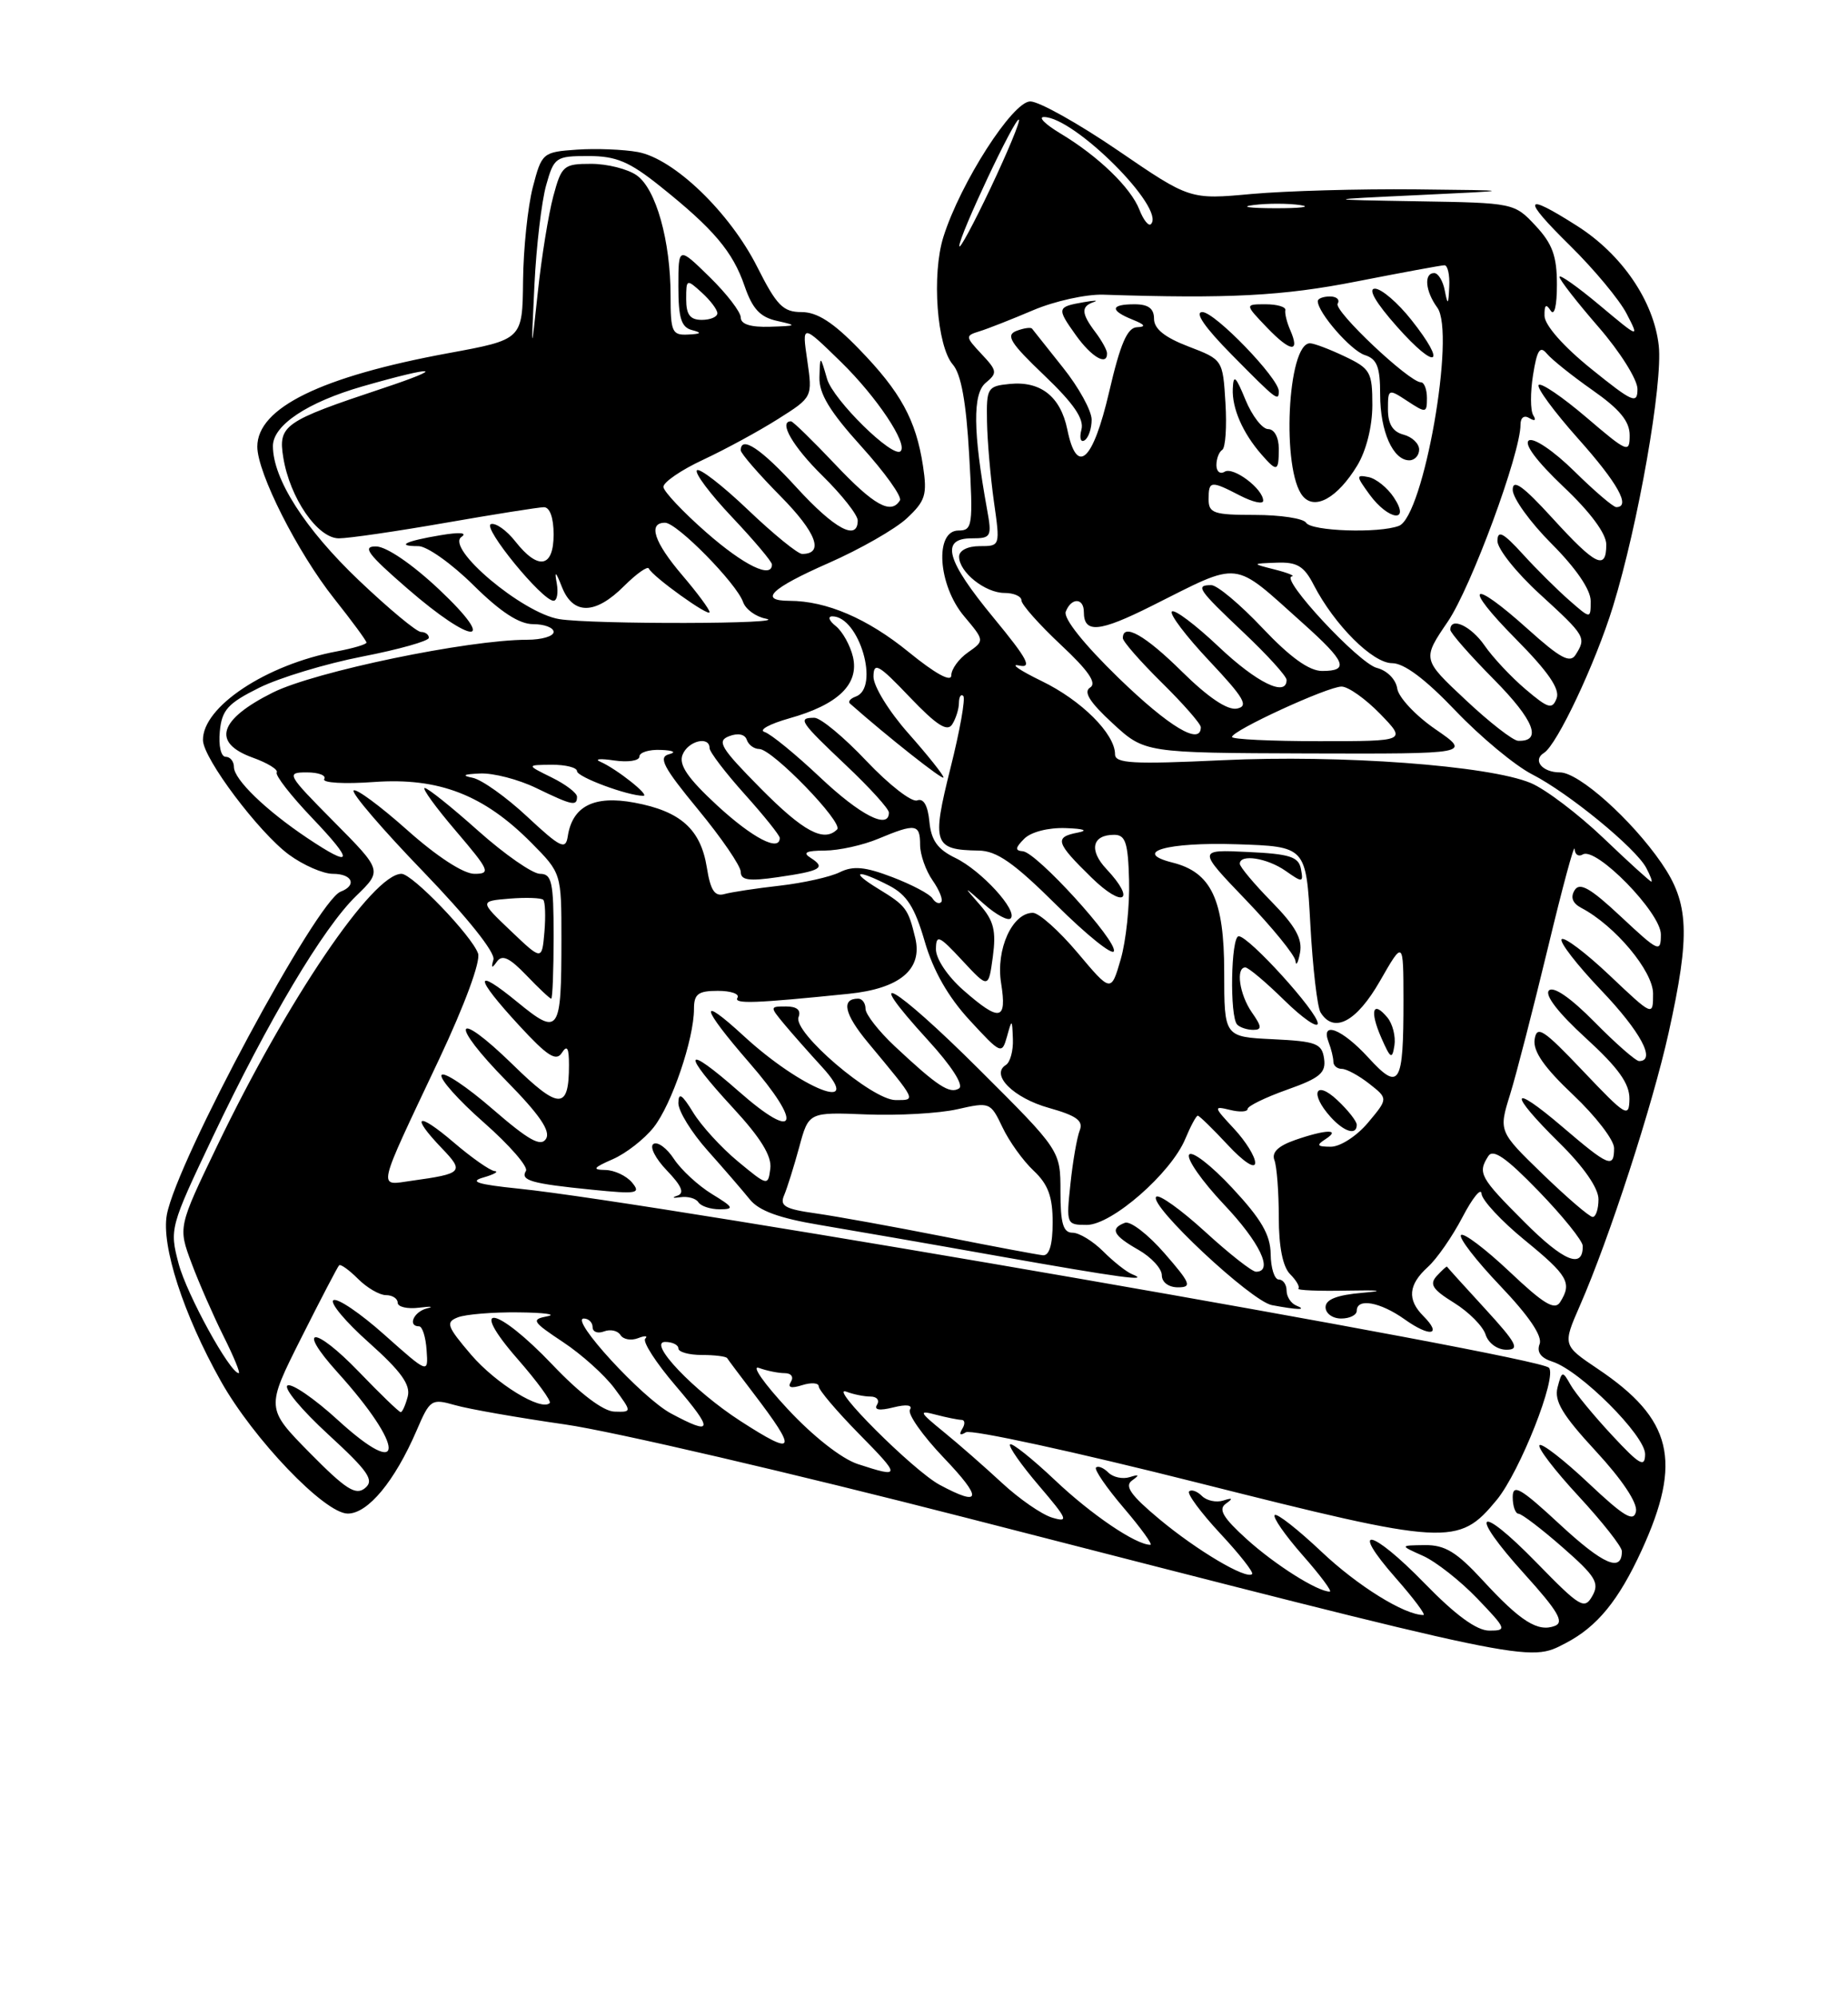 <?xml version="1.0" encoding="UTF-8" standalone="no"?>
<!DOCTYPE svg PUBLIC "-//W3C//DTD SVG 1.1//EN" "http://www.w3.org/Graphics/SVG/1.1/DTD/svg11.dtd" >
<svg xmlns="http://www.w3.org/2000/svg" xmlns:xlink="http://www.w3.org/1999/xlink" version="1.1" viewBox="0 0 237 256">
 <g >
 <path fill="currentColor"
d=" M 200.80 210.60 C 204.85 208.49 207.59 205.13 210.55 198.68 C 215.78 187.25 214.48 181.88 204.92 175.46 C 200.40 172.42 200.40 172.42 202.62 167.34 C 206.38 158.77 211.94 141.65 214.00 132.35 C 216.79 119.75 216.62 115.76 213.08 110.62 C 209.23 105.03 202.48 99.00 200.06 99.00 C 197.79 99.00 196.50 97.43 198.01 96.50 C 199.69 95.46 204.61 85.03 206.86 77.73 C 210.09 67.26 213.27 49.12 212.73 44.30 C 212.09 38.58 207.99 32.59 202.25 28.95 C 195.38 24.58 195.11 25.34 201.36 31.49 C 204.43 34.51 207.69 38.43 208.60 40.19 C 210.26 43.40 210.26 43.40 205.13 39.11 C 202.31 36.75 200.00 35.12 200.00 35.49 C 200.00 35.86 202.25 38.74 205.00 41.91 C 207.75 45.07 210.00 48.65 210.00 49.86 C 210.00 51.84 209.40 51.58 204.07 47.28 C 200.51 44.41 198.12 41.70 198.08 40.50 C 198.05 39.09 198.27 38.88 198.85 39.79 C 199.34 40.57 199.67 39.24 199.67 36.47 C 199.67 32.82 199.09 31.24 196.93 28.93 C 194.22 26.02 194.10 26.00 181.85 25.80 C 169.50 25.59 169.50 25.59 182.00 25.00 C 194.50 24.41 194.50 24.41 181.50 24.27 C 174.35 24.20 164.92 24.47 160.55 24.86 C 152.60 25.59 152.60 25.59 143.38 19.29 C 138.31 15.83 133.25 13.00 132.13 13.00 C 129.87 13.00 123.17 23.44 120.99 30.36 C 119.47 35.18 120.15 44.38 122.20 46.73 C 123.26 47.95 123.91 51.55 124.29 58.25 C 124.81 67.39 124.72 68.00 122.92 68.00 C 119.83 68.00 120.29 75.00 123.64 78.98 C 126.28 82.12 126.28 82.12 124.14 83.62 C 122.96 84.44 122.00 85.77 122.00 86.57 C 122.00 87.48 119.94 86.35 116.53 83.57 C 111.26 79.28 106.00 77.02 101.25 77.01 C 97.23 77.00 98.86 75.42 106.28 72.16 C 110.28 70.40 114.79 67.83 116.29 66.44 C 118.69 64.20 118.93 63.42 118.37 59.71 C 117.47 53.82 115.51 50.24 110.18 44.75 C 106.87 41.33 104.80 40.00 102.80 40.00 C 100.43 40.00 99.61 39.17 97.11 34.21 C 93.58 27.22 86.46 20.36 81.82 19.49 C 79.97 19.15 76.44 19.01 73.98 19.18 C 69.59 19.49 69.48 19.59 68.33 24.00 C 67.69 26.48 67.12 31.88 67.08 36.01 C 67.00 43.52 67.00 43.52 57.53 45.26 C 41.18 48.27 33.00 52.27 33.00 57.25 C 33.00 60.62 38.16 70.81 42.85 76.72 C 45.13 79.59 47.00 82.13 47.00 82.36 C 47.00 82.59 45.31 83.09 43.25 83.48 C 34.15 85.17 25.95 90.61 26.03 94.88 C 26.08 97.24 33.18 106.68 37.05 109.54 C 38.89 110.89 41.43 112.00 42.69 112.00 C 45.19 112.00 45.82 113.47 43.68 114.29 C 40.62 115.47 22.70 148.75 21.40 155.68 C 20.66 159.64 23.51 168.45 28.31 177.00 C 32.48 184.44 41.64 194.00 44.60 194.00 C 47.19 194.00 50.62 189.86 53.43 183.35 C 55.14 179.36 55.33 179.24 58.36 180.10 C 60.09 180.60 66.45 181.71 72.50 182.58 C 78.55 183.45 101.72 188.84 124.00 194.56 C 197.10 213.33 195.99 213.10 200.80 210.60 Z  M 182.71 202.95 C 175.83 195.88 172.91 195.34 179.01 202.27 C 181.30 204.87 182.89 207.00 182.55 207.00 C 180.12 207.00 174.11 203.27 169.48 198.89 C 166.45 196.03 163.75 193.91 163.48 194.19 C 163.20 194.47 164.82 196.79 167.07 199.35 C 169.33 201.91 170.88 204.00 170.54 204.00 C 168.96 204.00 163.53 200.57 159.89 197.28 C 156.86 194.54 156.21 193.45 157.20 192.74 C 158.17 192.05 158.09 191.94 156.87 192.33 C 155.98 192.61 154.75 192.35 154.14 191.74 C 153.53 191.13 152.79 190.87 152.50 191.16 C 152.21 191.45 154.00 193.87 156.47 196.53 C 158.95 199.18 160.80 201.54 160.58 201.75 C 159.85 202.49 153.53 198.75 148.68 194.71 C 145.02 191.66 144.18 190.47 145.18 189.76 C 146.18 189.04 146.11 188.94 144.87 189.33 C 143.98 189.61 142.75 189.35 142.14 188.74 C 141.53 188.13 140.82 187.84 140.56 188.10 C 140.31 188.36 141.91 190.69 144.13 193.29 C 146.34 195.88 147.87 198.00 147.53 198.00 C 145.67 198.00 139.98 194.15 135.30 189.72 C 132.37 186.95 129.78 184.89 129.54 185.13 C 129.29 185.37 130.96 187.75 133.23 190.41 C 136.92 194.73 137.11 195.17 134.94 194.52 C 133.60 194.12 130.70 192.11 128.50 190.07 C 126.30 188.03 122.92 185.07 121.00 183.51 C 117.88 180.97 117.77 180.73 120.00 181.32 C 121.38 181.68 122.86 181.98 123.31 181.99 C 123.75 181.99 123.80 182.52 123.40 183.15 C 122.96 183.88 123.13 184.04 123.87 183.58 C 124.52 183.18 137.88 186.08 153.55 190.03 C 185.70 198.13 187.03 198.21 191.95 192.25 C 194.93 188.63 199.75 176.42 198.64 175.30 C 197.10 173.76 84.19 154.15 66.50 152.35 C 61.24 151.81 60.12 151.45 62.00 150.92 C 63.38 150.52 64.02 150.15 63.43 150.10 C 62.84 150.04 60.48 148.39 58.18 146.42 C 53.51 142.43 52.56 142.89 56.66 147.17 C 59.57 150.20 59.36 150.43 52.80 151.34 C 48.40 151.95 48.17 153.01 56.34 135.71 C 59.60 128.79 61.66 123.21 61.31 122.21 C 60.52 119.95 52.88 112.00 51.49 112.00 C 47.80 112.00 36.86 128.14 27.84 146.89 C 22.84 157.28 22.84 157.28 24.56 161.89 C 25.51 164.43 27.36 168.64 28.66 171.25 C 29.97 173.86 30.85 176.00 30.62 176.00 C 29.50 176.00 23.97 165.95 22.91 161.98 C 21.73 157.53 21.80 157.27 27.28 145.74 C 34.40 130.77 41.44 118.93 45.69 114.82 C 49.03 111.58 49.03 111.58 42.79 105.29 C 36.80 99.24 36.66 99.00 39.34 99.00 C 40.87 99.00 41.88 99.39 41.58 99.86 C 41.29 100.34 44.17 100.51 47.98 100.23 C 56.28 99.64 62.05 101.87 68.16 108.04 C 72.00 111.92 72.00 111.92 72.00 120.38 C 72.00 132.40 71.71 132.82 66.38 128.46 C 60.71 123.81 60.80 125.18 66.58 131.44 C 70.21 135.38 71.33 136.09 72.06 134.94 C 72.73 133.89 72.97 134.30 72.97 136.50 C 72.97 142.28 71.72 142.28 65.77 136.46 C 58.22 129.10 57.53 131.01 65.00 138.60 C 69.18 142.85 70.64 144.97 70.03 145.96 C 69.36 147.03 67.83 146.18 63.16 142.14 C 59.86 139.28 56.92 137.32 56.63 137.79 C 56.34 138.26 58.79 141.01 62.07 143.89 C 65.35 146.78 67.77 149.56 67.45 150.08 C 66.70 151.30 68.14 151.71 75.93 152.49 C 81.70 153.07 82.23 152.98 81.06 151.57 C 80.34 150.71 78.80 149.98 77.63 149.96 C 75.90 149.93 76.09 149.67 78.58 148.58 C 80.28 147.84 82.64 146.00 83.84 144.48 C 86.15 141.55 89.00 133.16 89.00 129.32 C 89.00 127.40 89.53 127.00 92.06 127.00 C 93.74 127.00 94.87 127.39 94.58 127.88 C 94.06 128.71 96.76 128.61 108.83 127.38 C 115.40 126.71 118.34 124.25 117.38 120.23 C 116.47 116.46 116.20 116.09 112.64 113.92 C 108.90 111.64 109.86 111.36 114.03 113.51 C 116.30 114.69 117.32 116.29 118.59 120.66 C 119.68 124.42 121.60 127.78 124.35 130.76 C 128.36 135.11 128.49 135.17 129.14 132.87 C 129.78 130.56 129.80 130.57 129.90 133.19 C 129.96 134.67 129.55 136.16 129.00 136.50 C 126.98 137.75 129.97 140.73 134.51 142.00 C 138.07 143.00 138.96 143.65 138.47 144.89 C 138.12 145.78 137.58 148.86 137.28 151.75 C 136.73 156.91 136.77 157.00 139.38 157.00 C 142.59 157.00 150.19 150.36 152.01 145.97 C 152.69 144.34 153.41 143.00 153.61 143.00 C 153.81 143.00 155.54 144.69 157.46 146.75 C 159.48 148.92 160.96 149.89 160.97 149.05 C 160.99 148.26 159.76 146.28 158.25 144.66 C 155.62 141.84 155.60 141.74 157.75 142.26 C 158.99 142.57 160.00 142.51 160.00 142.14 C 160.00 141.77 162.28 140.66 165.06 139.67 C 169.28 138.18 170.07 137.51 169.81 135.69 C 169.53 133.74 168.81 133.47 163.25 133.20 C 157.00 132.90 157.00 132.90 157.00 124.59 C 157.00 115.31 155.34 111.80 150.37 110.56 C 145.09 109.23 149.68 107.92 158.59 108.21 C 167.50 108.50 167.50 108.50 168.05 118.52 C 168.35 124.03 168.94 129.10 169.36 129.77 C 171.06 132.52 173.97 130.98 176.97 125.75 C 179.98 120.50 179.98 120.50 179.99 128.17 C 180.00 139.08 179.49 139.93 175.49 135.56 C 172.11 131.87 169.32 130.79 170.39 133.58 C 170.73 134.45 171.00 135.58 171.00 136.08 C 171.00 136.59 171.49 137.00 172.09 137.00 C 172.69 137.00 174.27 137.86 175.61 138.91 C 178.03 140.81 178.03 140.81 175.43 143.91 C 173.98 145.63 171.86 146.99 170.66 146.98 C 168.90 146.97 168.78 146.79 170.00 146.00 C 172.03 144.69 170.02 144.75 166.09 146.12 C 163.91 146.88 163.06 147.71 163.44 148.70 C 163.75 149.51 164.00 152.79 164.00 156.01 C 164.00 159.79 164.51 162.37 165.45 163.31 C 166.25 164.11 166.73 164.94 166.51 165.16 C 166.29 165.38 169.12 165.50 172.80 165.42 C 176.99 165.34 177.72 165.44 174.75 165.70 C 171.46 165.98 170.00 166.55 170.00 167.55 C 170.00 168.35 170.90 169.00 172.00 169.00 C 173.10 169.00 174.00 168.55 174.00 168.00 C 174.00 166.33 177.02 166.88 180.15 169.11 C 183.41 171.43 185.00 171.15 182.55 168.69 C 180.44 166.58 180.61 164.67 183.11 162.40 C 184.27 161.36 186.27 158.47 187.56 156.00 C 188.85 153.53 189.95 152.18 190.00 153.00 C 190.05 153.82 192.55 156.51 195.55 158.96 C 201.11 163.50 201.64 164.44 200.08 166.90 C 199.39 167.99 197.97 167.14 193.59 162.99 C 190.50 160.08 187.70 157.96 187.37 158.30 C 187.04 158.63 189.30 161.56 192.40 164.81 C 196.08 168.67 197.84 171.26 197.45 172.27 C 197.05 173.30 197.61 174.06 199.10 174.53 C 202.64 175.66 211.00 184.00 210.98 186.39 C 210.96 188.16 210.28 187.77 206.73 183.95 C 204.40 181.45 202.01 178.55 201.42 177.50 C 200.39 175.67 200.31 175.69 199.75 177.83 C 199.30 179.58 200.38 181.37 204.66 186.00 C 208.03 189.64 210.02 192.63 209.81 193.72 C 209.52 195.14 208.30 194.41 203.71 190.09 C 200.56 187.12 197.73 184.93 197.44 185.23 C 197.14 185.53 199.39 188.47 202.45 191.77 C 205.50 195.07 208.00 198.24 208.00 198.82 C 208.00 201.58 205.64 200.56 200.07 195.41 C 195.01 190.72 194.00 190.13 194.00 191.89 C 194.00 193.05 194.34 194.01 194.75 194.02 C 195.16 194.03 197.71 195.97 200.40 198.33 C 204.63 202.03 205.16 202.89 204.21 204.56 C 203.20 206.35 202.65 206.02 197.08 200.31 C 189.46 192.50 188.20 193.67 195.52 201.76 C 199.78 206.47 200.64 207.92 199.42 208.39 C 197.23 209.23 195.03 207.85 190.17 202.57 C 186.81 198.92 185.31 198.01 182.73 198.04 C 179.50 198.08 179.50 198.08 182.50 199.42 C 184.15 200.16 187.28 202.62 189.45 204.88 C 193.21 208.80 193.29 209.00 191.00 209.00 C 189.38 209.00 186.69 207.04 182.71 202.95 Z  M 190.46 167.75 C 187.80 164.86 185.61 162.43 185.57 162.35 C 185.53 162.27 184.95 162.80 184.27 163.53 C 183.28 164.61 183.71 165.27 186.47 166.98 C 188.36 168.15 190.18 169.98 190.52 171.05 C 190.87 172.16 192.03 173.00 193.20 173.00 C 194.95 173.00 194.51 172.17 190.46 167.75 Z  M 166.25 167.34 C 165.56 167.06 165.00 166.20 165.00 165.42 C 165.00 164.64 164.55 164.00 164.00 164.00 C 163.45 164.00 162.98 162.54 162.96 160.75 C 162.93 158.27 161.76 156.26 158.02 152.25 C 155.33 149.36 152.84 147.44 152.50 148.00 C 152.16 148.55 154.16 151.40 156.94 154.35 C 161.58 159.24 163.37 163.00 161.08 163.00 C 160.57 163.00 157.63 160.69 154.55 157.87 C 151.46 155.05 148.64 153.03 148.28 153.39 C 147.25 154.42 160.44 166.77 163.11 167.28 C 166.45 167.91 167.72 167.93 166.25 167.34 Z  M 149.33 160.62 C 147.24 158.22 144.96 156.46 144.26 156.73 C 142.31 157.48 142.75 158.35 146.01 160.20 C 147.65 161.14 149.00 162.60 149.00 163.45 C 149.00 164.35 149.87 165.00 151.07 165.00 C 152.90 165.00 152.70 164.49 149.33 160.62 Z  M 145.19 163.32 C 144.47 163.03 142.81 161.72 141.49 160.40 C 140.17 159.08 138.40 158.00 137.55 158.00 C 136.35 158.00 136.00 156.82 136.00 152.73 C 136.00 147.46 136.00 147.46 125.53 137.03 C 114.65 126.19 110.14 123.61 118.99 133.30 C 122.05 136.64 123.63 139.11 122.99 139.51 C 121.79 140.25 120.23 139.23 114.75 134.10 C 112.69 132.17 111.00 130.01 111.00 129.30 C 111.00 128.58 110.58 128.00 110.06 128.00 C 107.84 128.00 108.28 129.97 111.30 133.61 C 117.63 141.23 117.52 141.00 114.86 141.00 C 111.85 141.00 101.67 132.31 102.41 130.37 C 102.76 129.47 102.20 129.00 100.81 129.00 C 98.72 129.00 98.72 129.03 100.56 131.25 C 101.59 132.49 103.78 134.96 105.42 136.75 C 111.00 142.85 102.77 139.59 95.39 132.79 C 89.50 127.37 89.84 129.01 96.07 136.18 C 103.04 144.19 102.23 146.47 94.75 139.89 C 87.65 133.65 87.29 134.74 94.04 142.04 C 97.56 145.85 99.00 148.19 98.79 149.78 C 98.50 152.03 98.45 152.02 94.63 148.86 C 92.50 147.10 89.92 144.27 88.89 142.58 C 87.46 140.25 87.01 139.96 87.00 141.39 C 87.00 142.43 88.69 145.16 90.75 147.47 C 92.81 149.78 95.24 152.59 96.15 153.72 C 97.32 155.19 99.93 156.14 105.15 157.01 C 109.19 157.69 119.47 159.47 128.00 160.99 C 143.69 163.77 147.67 164.31 145.19 163.32 Z  M 91.30 153.04 C 89.55 151.97 87.36 149.95 86.44 148.56 C 85.53 147.16 84.34 146.29 83.81 146.62 C 83.27 146.95 84.04 148.48 85.52 150.02 C 87.45 152.03 87.82 152.94 86.85 153.26 C 86.11 153.51 86.29 153.59 87.25 153.45 C 88.21 153.31 89.25 153.60 89.56 154.09 C 89.87 154.59 91.10 155.00 92.31 155.00 C 94.22 154.99 94.09 154.74 91.30 153.04 Z  M 174.00 144.17 C 174.00 143.72 172.88 142.29 171.50 141.00 C 168.66 138.34 167.95 140.18 170.65 143.17 C 172.39 145.09 174.00 145.57 174.00 144.17 Z  M 177.93 130.42 C 176.06 128.16 175.63 129.54 177.14 133.00 C 178.33 135.71 178.54 135.84 178.83 134.00 C 179.01 132.84 178.60 131.23 177.93 130.42 Z  M 160.56 129.78 C 158.96 127.49 158.45 124.00 159.71 124.00 C 160.10 124.00 162.35 125.89 164.71 128.21 C 167.07 130.52 169.00 131.85 169.00 131.17 C 169.00 129.73 160.17 120.00 158.86 120.00 C 157.86 120.00 157.68 130.34 158.67 131.33 C 159.03 131.70 159.96 132.00 160.72 132.00 C 161.86 132.00 161.83 131.59 160.56 129.78 Z  M 71.00 120.00 C 71.00 113.05 70.77 112.00 69.25 112.00 C 68.29 111.99 64.73 109.52 61.34 106.50 C 57.95 103.47 54.86 101.00 54.47 101.00 C 54.08 101.00 55.87 103.47 58.46 106.50 C 62.79 111.58 62.98 112.00 60.83 112.00 C 59.42 111.99 56.01 109.77 52.20 106.37 C 48.74 103.29 45.65 101.01 45.35 101.32 C 45.04 101.63 49.04 106.30 54.25 111.69 C 59.93 117.58 63.55 122.10 63.28 123.00 C 62.96 124.11 63.08 124.17 63.73 123.25 C 64.40 122.31 65.35 122.76 67.50 125.00 C 69.08 126.65 70.51 128.00 70.69 128.00 C 70.86 128.00 71.00 124.40 71.00 120.00 Z  M 163.09 115.59 C 160.84 113.30 159.00 111.10 159.00 110.71 C 159.00 109.42 162.51 109.97 164.87 111.62 C 167.06 113.16 167.17 113.14 166.84 111.37 C 166.54 109.81 165.41 109.45 160.03 109.20 C 153.58 108.89 153.58 108.89 159.79 115.36 C 163.21 118.92 166.06 122.43 166.14 123.16 C 166.21 123.90 166.47 123.43 166.72 122.13 C 167.06 120.35 166.14 118.70 163.09 115.59 Z  M 39.73 186.22 C 34.10 180.50 34.10 180.50 38.62 171.51 C 41.11 166.56 43.30 162.36 43.49 162.18 C 43.68 161.99 44.77 162.77 45.92 163.92 C 47.06 165.06 48.67 166.00 49.50 166.00 C 50.32 166.00 51.00 166.44 51.00 166.97 C 51.00 167.51 52.24 167.80 53.75 167.61 C 55.26 167.42 55.71 167.47 54.75 167.70 C 53.05 168.13 52.24 170.00 53.75 170.00 C 54.16 170.00 54.60 171.37 54.71 173.05 C 54.93 176.09 54.93 176.09 49.31 171.09 C 46.22 168.33 43.27 166.33 42.76 166.65 C 42.26 166.96 44.31 169.42 47.33 172.10 C 51.44 175.77 52.68 177.50 52.29 179.00 C 52.00 180.10 51.60 181.00 51.39 181.00 C 51.18 181.00 48.76 178.67 46.02 175.82 C 40.29 169.88 37.91 169.94 43.28 175.89 C 52.00 185.54 52.04 189.97 43.34 182.02 C 40.31 179.25 37.40 177.26 36.87 177.58 C 36.34 177.91 38.69 180.73 42.09 183.85 C 47.27 188.61 48.03 189.73 46.82 190.73 C 45.63 191.72 44.35 190.90 39.73 186.22 Z  M 120.50 190.31 C 117.15 188.51 106.03 177.42 108.56 178.38 C 109.44 178.72 110.83 179.00 111.64 179.00 C 112.45 179.00 112.83 179.47 112.48 180.04 C 112.05 180.72 112.78 180.84 114.57 180.39 C 116.25 179.97 117.07 180.08 116.70 180.68 C 116.36 181.22 118.31 183.99 121.02 186.83 C 126.05 192.09 125.88 193.20 120.50 190.31 Z  M 110.00 187.65 C 107.93 186.97 104.25 184.08 101.00 180.58 C 97.97 177.32 96.32 174.96 97.33 175.33 C 98.34 175.70 99.83 176.00 100.64 176.00 C 101.47 176.00 101.82 176.49 101.43 177.11 C 100.97 177.85 101.44 177.99 102.87 177.54 C 104.04 177.17 105.00 177.24 105.00 177.70 C 105.00 178.16 107.32 180.89 110.15 183.77 C 115.58 189.28 115.57 189.47 110.00 187.65 Z  M 94.95 182.13 C 88.97 178.27 83.00 172.00 85.30 172.00 C 86.24 172.00 87.00 172.38 87.00 172.83 C 87.00 173.29 88.35 173.67 90.00 173.67 C 91.65 173.67 93.12 173.85 93.26 174.08 C 93.40 174.31 94.89 176.30 96.57 178.50 C 102.36 186.08 102.07 186.73 94.95 182.13 Z  M 86.04 181.16 C 82.35 179.18 73.00 169.00 74.87 169.00 C 75.49 169.00 76.00 169.50 76.00 170.11 C 76.00 170.72 76.66 170.96 77.47 170.65 C 78.28 170.34 79.22 170.55 79.57 171.11 C 79.92 171.68 80.93 171.86 81.82 171.52 C 82.71 171.17 83.13 171.20 82.75 171.58 C 82.38 171.96 84.13 174.68 86.66 177.63 C 91.57 183.38 91.45 184.06 86.04 181.16 Z  M 70.86 174.93 C 63.63 167.34 59.86 166.73 66.39 174.20 C 68.89 177.06 70.74 179.59 70.50 179.83 C 69.41 180.92 63.60 177.35 60.42 173.64 C 57.31 170.00 57.12 169.47 58.71 168.85 C 59.70 168.46 63.20 168.17 66.50 168.21 C 69.80 168.24 71.46 168.47 70.19 168.71 C 68.08 169.12 68.25 169.39 72.21 172.02 C 74.59 173.59 77.55 176.26 78.80 177.94 C 81.06 181.00 81.06 181.00 78.78 180.93 C 77.36 180.88 74.38 178.63 70.86 174.93 Z  M 195.50 156.63 C 189.78 150.91 189.48 150.36 190.87 148.18 C 191.48 147.21 193.18 148.39 197.33 152.68 C 200.43 155.88 202.97 159.04 202.98 159.69 C 203.03 162.70 200.55 161.69 195.50 156.63 Z  M 197.85 150.49 C 192.19 145.01 192.19 145.01 193.67 140.26 C 194.48 137.64 196.65 129.20 198.51 121.50 C 200.36 113.80 201.90 108.09 201.94 108.81 C 201.97 109.53 202.44 109.85 202.98 109.52 C 204.67 108.47 213.00 116.98 213.00 119.76 C 213.00 122.15 212.74 122.03 207.89 117.50 C 203.96 113.82 202.59 113.04 201.94 114.10 C 201.38 115.01 201.67 115.77 202.80 116.37 C 207.11 118.63 212.00 124.47 212.00 127.35 C 212.00 130.29 212.00 130.29 206.44 125.03 C 203.39 122.14 200.62 120.05 200.28 120.38 C 199.95 120.71 202.23 123.66 205.34 126.92 C 210.40 132.22 212.43 136.00 210.21 136.00 C 209.78 136.00 207.21 133.75 204.51 131.01 C 201.45 127.90 199.23 126.37 198.65 126.95 C 198.07 127.53 199.85 129.84 203.36 133.04 C 207.55 136.87 208.99 138.88 208.97 140.85 C 208.93 143.33 208.54 143.09 203.03 137.29 C 197.93 131.92 197.09 131.37 196.81 133.23 C 196.59 134.75 198.04 136.83 201.75 140.33 C 204.64 143.06 207.00 146.12 207.00 147.15 C 207.00 149.80 206.34 149.53 200.36 144.42 C 193.60 138.65 193.38 139.98 200.00 146.50 C 203.11 149.56 205.00 152.29 205.00 153.71 C 205.00 154.97 204.66 155.99 204.25 155.98 C 203.84 155.97 200.96 153.50 197.85 150.49 Z  M 123.53 126.90 C 121.51 125.12 120.01 122.87 120.03 121.65 C 120.05 119.73 120.42 119.89 123.41 123.11 C 126.77 126.72 126.77 126.72 127.33 122.61 C 127.77 119.31 127.45 118.01 125.69 116.00 C 123.50 113.50 123.50 113.50 126.25 115.92 C 127.76 117.25 129.27 118.06 129.61 117.72 C 130.59 116.75 125.85 111.57 122.51 109.96 C 120.24 108.86 119.42 107.71 119.19 105.30 C 118.99 103.23 118.44 102.28 117.62 102.59 C 116.93 102.86 114.00 100.58 111.12 97.54 C 108.24 94.49 105.24 92.00 104.44 92.00 C 102.25 92.00 102.57 92.48 108.50 98.09 C 111.53 100.95 114.00 103.67 114.00 104.15 C 114.00 106.38 110.33 104.50 105.18 99.64 C 102.05 96.69 98.85 94.07 98.05 93.82 C 97.26 93.57 98.69 92.79 101.23 92.07 C 107.48 90.32 110.20 87.70 109.39 84.20 C 109.04 82.72 108.05 80.94 107.19 80.25 C 106.32 79.56 106.12 79.00 106.74 79.00 C 110.19 79.00 112.87 88.16 109.75 89.28 C 109.06 89.53 108.72 89.93 109.00 90.17 C 113.77 94.39 121.00 100.10 121.00 99.65 C 121.00 99.33 118.97 96.79 116.50 94.00 C 114.00 91.18 112.01 87.95 112.02 86.72 C 112.04 84.80 112.67 85.15 116.66 89.34 C 120.13 92.97 121.49 93.84 122.12 92.84 C 122.59 92.10 122.98 90.86 122.98 90.08 C 122.99 89.30 123.24 88.91 123.54 89.21 C 123.84 89.50 123.10 93.67 121.89 98.47 C 119.47 108.15 119.73 108.93 125.50 109.02 C 127.84 109.05 130.03 110.59 135.50 116.01 C 139.35 119.83 142.66 122.49 142.85 121.92 C 143.30 120.61 132.96 109.26 131.18 109.11 C 130.15 109.03 130.19 108.67 131.36 107.50 C 132.23 106.63 134.45 106.06 136.68 106.14 C 138.99 106.22 139.61 106.44 138.25 106.71 C 135.17 107.30 135.38 107.99 140.00 112.50 C 144.07 116.47 145.75 115.49 141.90 111.39 C 139.62 108.97 140.06 107.00 142.88 107.00 C 144.34 107.00 144.67 107.99 144.80 112.84 C 144.89 116.06 144.41 120.60 143.73 122.95 C 142.49 127.22 142.49 127.22 138.19 122.11 C 135.82 119.30 133.24 117.00 132.46 117.00 C 129.82 117.00 127.69 121.69 128.39 126.02 C 129.16 130.85 128.23 131.02 123.53 126.90 Z  M 119.59 115.15 C 119.25 114.60 116.94 113.38 114.45 112.43 C 110.95 111.09 109.43 110.95 107.71 111.79 C 106.50 112.40 103.03 113.17 100.00 113.52 C 96.97 113.86 93.77 114.35 92.88 114.60 C 91.66 114.94 91.11 114.11 90.65 111.19 C 89.86 106.29 87.29 103.98 81.37 102.88 C 76.19 101.91 73.40 103.32 72.81 107.22 C 72.54 108.97 71.88 108.65 67.61 104.67 C 64.92 102.16 61.77 99.92 60.61 99.69 C 59.15 99.40 59.45 99.23 61.56 99.14 C 63.25 99.06 66.49 99.90 68.76 101.00 C 73.41 103.25 74.00 103.37 74.00 102.12 C 74.00 101.64 72.54 100.53 70.75 99.65 C 67.50 98.05 67.50 98.05 70.75 98.02 C 72.54 98.01 74.00 98.38 74.00 98.84 C 74.00 99.59 80.50 102.00 82.50 102.00 C 83.43 102.00 79.10 98.56 77.00 97.64 C 76.17 97.28 76.96 97.20 78.75 97.47 C 80.54 97.73 82.00 97.51 82.00 96.97 C 82.00 96.44 83.24 96.05 84.75 96.12 C 86.38 96.18 86.80 96.42 85.78 96.68 C 84.39 97.05 85.09 98.38 89.53 103.76 C 92.54 107.41 95.00 111.00 95.00 111.76 C 95.00 112.82 96.06 112.97 99.75 112.43 C 105.29 111.63 105.97 111.23 103.97 109.96 C 102.89 109.28 103.37 109.03 105.78 109.02 C 107.59 109.01 110.68 108.33 112.65 107.50 C 117.42 105.51 118.00 105.59 118.00 108.28 C 118.00 109.53 118.72 111.58 119.60 112.84 C 120.48 114.10 120.98 115.36 120.70 115.63 C 120.43 115.91 119.93 115.69 119.59 115.15 Z  M 205.61 107.39 C 202.37 104.31 198.19 101.14 196.31 100.36 C 190.95 98.12 171.94 96.71 156.75 97.44 C 145.28 97.98 143.00 97.85 143.00 96.68 C 143.00 94.06 138.69 89.76 133.58 87.29 C 130.79 85.93 129.48 85.04 130.68 85.30 C 132.43 85.68 131.79 84.48 127.43 79.19 C 121.32 71.79 120.56 69.00 124.63 69.00 C 127.12 69.00 127.23 68.81 126.58 65.25 C 124.78 55.31 124.73 50.47 126.41 49.07 C 127.94 47.81 127.89 47.52 125.88 45.38 C 123.79 43.15 123.78 43.03 125.60 42.47 C 126.65 42.15 129.75 40.93 132.50 39.76 C 135.25 38.59 139.30 37.70 141.50 37.77 C 157.55 38.30 164.52 37.94 174.00 36.07 C 179.78 34.94 184.84 34.00 185.25 34.00 C 185.66 34.00 185.94 35.24 185.86 36.75 C 185.75 39.11 185.67 39.18 185.29 37.25 C 185.06 36.01 184.44 35.00 183.93 35.00 C 182.58 35.00 182.79 37.33 184.33 39.43 C 186.70 42.68 182.57 66.18 179.41 67.40 C 176.86 68.38 168.17 68.09 167.50 67.00 C 167.16 66.45 164.21 66.00 160.94 66.00 C 155.67 66.00 155.00 65.78 155.00 64.00 C 155.00 61.60 155.26 61.57 159.05 63.53 C 160.67 64.36 162.00 64.66 162.00 64.18 C 162.00 62.66 158.17 59.78 157.06 60.46 C 156.48 60.82 156.00 60.44 156.00 59.62 C 156.00 58.79 156.34 57.91 156.75 57.66 C 157.16 57.40 157.35 54.70 157.16 51.65 C 156.82 46.10 156.82 46.10 152.41 44.41 C 149.38 43.25 148.00 42.15 148.00 40.86 C 148.00 39.54 147.27 39.00 145.50 39.00 C 142.40 39.00 142.30 39.78 145.25 40.97 C 146.85 41.61 147.02 41.89 145.83 41.94 C 144.57 41.98 143.68 44.04 142.24 50.25 C 140.15 59.19 138.10 61.03 136.88 55.05 C 136.01 50.83 133.47 48.82 129.50 49.21 C 126.64 49.49 126.50 49.71 126.58 54.00 C 126.62 56.48 127.02 61.09 127.46 64.25 C 128.28 70.00 128.28 70.00 125.64 70.00 C 124.09 70.00 123.00 70.56 123.00 71.35 C 123.00 73.33 126.34 76.00 128.83 76.00 C 130.02 76.00 131.00 76.43 131.00 76.96 C 131.00 77.49 133.27 80.04 136.03 82.63 C 139.59 85.95 140.70 87.57 139.81 88.12 C 138.91 88.67 139.74 89.99 142.68 92.70 C 146.80 96.50 146.80 96.50 167.74 96.57 C 188.68 96.63 188.68 96.63 184.09 93.47 C 181.57 91.74 179.36 89.39 179.19 88.25 C 179.02 87.08 177.89 85.94 176.58 85.61 C 174.27 85.03 164.11 74.11 165.67 73.88 C 166.13 73.82 165.15 73.42 163.50 73.00 C 160.50 72.24 160.50 72.24 163.72 72.12 C 166.35 72.02 167.24 72.55 168.49 74.99 C 171.15 80.12 176.04 85.00 178.53 85.00 C 180.08 85.00 182.81 87.05 186.68 91.11 C 189.88 94.46 194.30 98.13 196.49 99.25 C 201.15 101.63 209.76 108.68 211.12 111.23 C 211.64 112.20 211.94 113.00 211.78 113.00 C 211.62 113.00 208.84 110.48 205.61 107.39 Z  M 178.75 63.75 C 177.93 62.51 176.47 61.34 175.51 61.15 C 173.89 60.83 173.90 60.99 175.63 63.37 C 178.07 66.72 180.96 67.07 178.75 63.75 Z  M 174.05 59.69 C 175.22 57.76 175.99 54.69 176.00 51.94 C 176.00 47.69 175.75 47.25 172.47 45.69 C 170.52 44.76 168.51 44.00 168.00 44.00 C 165.10 44.00 164.33 60.28 167.07 63.58 C 168.62 65.45 171.52 63.83 174.05 59.69 Z  M 164.00 57.50 C 164.00 56.05 163.42 55.00 162.64 55.00 C 161.89 55.00 160.58 53.31 159.73 51.25 C 158.48 48.20 158.18 47.93 158.10 49.82 C 157.99 52.33 159.37 55.49 161.78 58.25 C 163.78 60.54 164.00 60.47 164.00 57.50 Z  M 182.00 57.62 C 182.00 56.86 181.10 56.00 180.00 55.71 C 178.62 55.35 178.00 54.35 178.00 52.48 C 178.00 49.82 178.05 49.80 180.50 51.41 C 182.88 52.97 183.00 52.95 183.00 51.02 C 183.00 49.91 182.65 49.00 182.23 49.00 C 180.73 49.00 171.00 39.81 171.55 38.92 C 171.86 38.41 171.42 38.00 170.56 38.00 C 169.70 38.00 169.00 38.27 169.00 38.60 C 169.00 40.07 173.25 44.94 175.03 45.51 C 176.60 46.01 177.00 47.03 177.00 50.58 C 177.00 55.29 178.65 59.00 180.74 59.00 C 181.43 59.00 182.00 58.38 182.00 57.62 Z  M 140.00 53.79 C 140.00 52.65 138.34 49.63 136.31 47.10 C 134.29 44.57 132.51 42.33 132.36 42.13 C 132.21 41.92 131.31 42.05 130.36 42.41 C 128.94 42.96 129.56 43.95 133.92 48.11 C 137.71 51.73 139.05 53.69 138.69 55.07 C 138.41 56.13 138.59 56.75 139.09 56.44 C 139.59 56.13 140.00 54.94 140.00 53.79 Z  M 164.00 50.14 C 164.00 48.48 155.81 40.00 154.20 40.00 C 153.15 40.00 154.51 41.97 158.00 45.50 C 163.72 51.29 164.00 51.51 164.00 50.14 Z  M 181.00 41.00 C 179.26 38.80 177.16 37.00 176.33 37.00 C 175.39 37.00 176.44 38.81 179.17 41.88 C 184.22 47.57 185.66 46.88 181.00 41.00 Z  M 141.97 45.25 C 141.95 44.84 141.28 43.63 140.47 42.56 C 138.67 40.18 138.62 39.28 140.25 38.72 C 140.94 38.48 140.38 38.49 139.00 38.73 C 135.54 39.33 135.50 39.49 137.96 42.94 C 139.99 45.79 142.04 46.97 141.97 45.25 Z  M 165.46 42.29 C 165.03 41.31 164.75 40.16 164.84 39.75 C 164.93 39.34 163.79 39.00 162.31 39.00 C 159.63 39.00 159.63 39.00 162.49 41.99 C 165.52 45.15 166.77 45.28 165.46 42.29 Z  M 39.39 107.40 C 34.09 103.85 30.00 99.90 30.00 98.31 C 30.00 97.59 29.52 97.00 28.94 97.00 C 28.34 97.00 28.01 95.58 28.19 93.75 C 28.45 90.99 29.22 90.15 33.24 88.15 C 35.84 86.86 41.80 85.06 46.48 84.15 C 51.16 83.24 54.99 82.16 55.00 81.75 C 55.00 81.34 54.54 81.00 53.99 81.00 C 53.43 81.00 49.85 78.02 46.02 74.38 C 39.11 67.80 35.00 61.39 35.00 57.17 C 35.00 54.50 39.44 51.55 46.50 49.52 C 55.95 46.81 57.49 46.98 49.00 49.80 C 36.41 53.99 35.66 54.51 36.33 58.64 C 37.17 63.83 40.73 69.00 43.46 69.00 C 44.72 69.00 50.88 68.10 57.13 67.01 C 63.38 65.92 69.06 65.02 69.75 65.01 C 70.51 65.00 71.00 66.36 71.00 68.50 C 71.00 72.77 69.03 73.13 66.10 69.41 C 64.98 67.98 63.57 66.98 62.96 67.18 C 61.81 67.56 69.53 77.00 70.99 77.00 C 71.44 77.00 71.62 75.99 71.40 74.75 C 71.09 73.09 71.27 73.22 72.07 75.25 C 73.50 78.85 76.35 78.80 80.03 75.12 C 81.62 73.54 83.05 72.52 83.21 72.87 C 83.69 73.91 91.00 79.15 91.00 78.46 C 91.00 78.11 89.42 75.98 87.50 73.73 C 83.88 69.49 83.06 67.00 85.29 67.00 C 86.82 67.00 94.46 74.77 95.30 77.17 C 95.62 78.09 96.92 79.04 98.19 79.29 C 101.85 79.99 75.93 80.05 71.70 79.35 C 66.99 78.57 57.08 70.23 59.19 68.81 C 59.98 68.27 58.93 68.19 56.50 68.60 C 51.99 69.35 50.68 70.00 53.66 70.00 C 54.76 70.00 57.93 72.25 60.71 75.00 C 64.19 78.44 66.58 80.00 68.38 80.00 C 69.82 80.00 71.00 80.45 71.00 81.00 C 71.00 81.55 69.47 82.00 67.60 82.00 C 60.04 82.00 40.40 86.07 35.00 88.76 C 28.06 92.22 27.13 95.19 32.39 97.10 C 34.32 97.79 35.71 98.65 35.49 99.01 C 35.27 99.37 37.31 101.99 40.02 104.83 C 45.48 110.55 45.28 111.34 39.39 107.40 Z  M 56.30 75.54 C 52.88 72.32 49.57 70.06 48.24 70.04 C 46.40 70.01 47.14 71.01 52.24 75.43 C 60.67 82.75 64.04 82.83 56.30 75.54 Z  M 91.99 103.25 C 88.20 99.75 87.03 98.04 87.53 96.75 C 88.23 94.96 91.00 94.28 91.00 95.89 C 91.00 96.38 93.03 99.04 95.50 101.79 C 97.97 104.54 100.00 107.07 100.00 107.40 C 100.00 109.23 96.52 107.42 91.99 103.25 Z  M 97.54 101.04 C 92.41 95.85 91.88 94.98 93.51 94.36 C 94.64 93.92 95.54 94.11 95.77 94.82 C 95.99 95.47 96.71 96.00 97.37 96.00 C 99.04 96.00 108.21 105.46 107.36 106.31 C 105.66 108.00 103.03 106.59 97.54 101.04 Z  M 158.00 94.46 C 158.00 93.64 170.27 88.00 172.05 88.00 C 172.91 88.00 175.13 89.58 177.00 91.50 C 180.39 95.00 180.39 95.00 169.20 95.00 C 163.04 95.00 158.00 94.76 158.00 94.46 Z  M 187.95 89.70 C 182.39 84.50 182.39 84.50 185.68 79.67 C 188.67 75.26 195.00 58.13 195.00 54.43 C 195.00 53.51 195.47 53.17 196.15 53.60 C 196.85 54.02 197.04 53.87 196.63 53.22 C 196.26 52.61 196.25 50.29 196.61 48.05 C 197.12 44.85 197.50 44.27 198.38 45.33 C 199.00 46.08 201.64 48.19 204.25 50.02 C 207.72 52.45 209.00 54.00 209.00 55.79 C 209.00 58.12 208.72 58.00 203.45 53.50 C 200.40 50.90 197.65 49.02 197.33 49.34 C 197.02 49.65 199.29 52.74 202.37 56.20 C 207.48 61.92 209.19 65.00 207.28 65.00 C 206.89 65.00 204.46 62.92 201.88 60.38 C 199.27 57.81 196.70 56.07 196.08 56.45 C 195.39 56.88 197.08 59.13 200.48 62.36 C 203.94 65.62 206.00 68.40 206.00 69.79 C 206.00 73.16 204.66 72.51 199.10 66.42 C 195.31 62.27 194.00 61.34 194.00 62.78 C 194.00 63.84 196.25 66.96 199.00 69.71 C 202.12 72.84 204.00 75.58 204.00 77.03 C 204.00 79.35 204.00 79.35 201.25 76.94 C 199.74 75.62 197.05 72.96 195.29 71.02 C 192.77 68.26 192.07 67.90 192.04 69.32 C 192.02 70.33 194.47 73.41 197.50 76.17 C 203.35 81.52 203.46 81.72 202.07 83.92 C 201.36 85.05 200.11 84.38 195.98 80.67 C 188.57 74.01 187.46 74.89 194.42 81.92 C 198.56 86.10 200.09 88.33 199.63 89.51 C 199.07 90.97 198.56 90.82 195.64 88.34 C 193.80 86.78 191.44 84.26 190.40 82.75 C 188.66 80.23 186.00 79.00 186.00 80.72 C 186.00 81.12 188.53 84.00 191.62 87.12 C 196.75 92.30 197.83 95.07 194.69 94.95 C 194.04 94.93 191.00 92.57 187.95 89.70 Z  M 143.46 86.90 C 139.01 82.58 136.35 79.25 136.68 78.40 C 137.38 76.57 139.00 76.60 139.00 78.44 C 139.00 81.22 140.97 81.04 147.71 77.66 C 159.32 71.85 157.93 71.69 167.10 79.89 C 172.61 84.82 173.09 86.00 169.56 86.00 C 167.89 86.00 165.46 84.25 161.91 80.50 C 159.05 77.47 156.10 75.00 155.35 75.00 C 153.26 75.00 153.61 75.52 159.50 81.09 C 162.53 83.95 165.00 86.67 165.00 87.15 C 165.00 89.38 161.18 87.52 156.29 82.89 C 153.32 80.08 150.62 78.05 150.29 78.38 C 149.96 78.71 152.12 81.56 155.09 84.71 C 159.57 89.47 160.18 90.52 158.63 90.82 C 157.42 91.06 154.95 89.40 151.60 86.10 C 146.87 81.42 144.00 79.80 144.00 81.79 C 144.00 82.22 146.25 84.79 149.00 87.50 C 151.75 90.21 154.00 92.78 154.00 93.21 C 154.00 95.61 149.93 93.17 143.46 86.90 Z  M 90.59 68.25 C 87.61 65.64 85.13 63.01 85.08 62.42 C 85.04 61.83 87.33 60.25 90.19 58.92 C 93.04 57.59 97.36 55.24 99.79 53.70 C 104.21 50.91 104.21 50.91 103.53 46.20 C 102.84 41.50 102.84 41.50 107.88 46.42 C 112.44 50.88 116.45 56.88 115.50 57.83 C 114.53 58.80 106.86 51.27 106.07 48.57 C 105.18 45.50 105.18 45.50 105.09 48.34 C 105.02 50.45 106.41 52.74 110.47 57.23 C 113.48 60.56 115.71 63.67 115.41 64.14 C 114.27 66.00 112.08 64.78 107.09 59.50 C 104.23 56.48 101.69 54.00 101.44 54.00 C 99.80 54.00 101.68 57.25 105.50 61.00 C 107.97 63.43 110.00 66.00 110.00 66.71 C 110.00 69.41 107.02 67.80 102.17 62.50 C 97.63 57.52 95.00 55.77 95.00 57.72 C 95.00 58.11 97.30 60.77 100.12 63.62 C 104.71 68.27 105.73 71.00 102.87 71.00 C 102.31 71.00 99.18 68.45 95.92 65.34 C 92.66 62.23 89.71 59.95 89.38 60.28 C 89.05 60.62 91.08 63.32 93.89 66.29 C 96.70 69.26 99.00 71.99 99.00 72.35 C 99.00 74.22 95.42 72.48 90.59 68.25 Z  M 68.54 36.50 C 68.78 31.55 69.46 25.81 70.04 23.75 C 71.05 20.15 71.27 20.00 75.46 20.00 C 79.02 20.00 80.71 20.71 84.66 23.87 C 91.51 29.34 93.98 32.25 95.49 36.66 C 96.50 39.59 97.48 40.65 99.65 41.13 C 102.29 41.72 102.22 41.77 98.75 41.88 C 96.28 41.96 95.00 41.56 95.00 40.70 C 95.00 39.99 93.20 37.65 91.00 35.50 C 87.00 31.59 87.00 31.59 87.00 36.72 C 87.00 40.77 87.37 41.95 88.75 42.31 C 90.07 42.65 89.94 42.80 88.25 42.88 C 86.20 42.99 86.00 42.56 86.00 37.94 C 86.00 30.87 84.13 24.20 81.65 22.47 C 80.50 21.66 77.87 21.00 75.82 21.00 C 72.28 21.00 72.02 21.22 70.96 25.15 C 70.35 27.43 69.45 32.94 68.98 37.40 C 68.11 45.50 68.11 45.50 68.54 36.50 Z  M 88.00 38.35 C 88.00 35.75 88.05 35.73 90.00 37.50 C 91.10 38.50 92.00 39.69 92.00 40.15 C 92.00 40.62 91.10 41.00 90.00 41.00 C 88.50 41.00 88.00 40.33 88.00 38.35 Z  M 123.03 31.54 C 122.99 30.25 130.23 14.90 130.67 15.34 C 130.87 15.53 129.23 19.47 127.04 24.10 C 124.85 28.72 123.04 32.07 123.03 31.54 Z  M 146.13 26.89 C 145.03 24.05 140.84 20.01 136.00 17.11 C 134.07 15.95 133.11 15.01 133.87 15.00 C 137.78 14.99 149.56 26.77 147.60 28.73 C 147.30 29.03 146.64 28.20 146.13 26.89 Z  M 160.77 26.28 C 162.57 26.05 165.27 26.06 166.77 26.29 C 168.27 26.51 166.80 26.70 163.50 26.69 C 160.20 26.68 158.97 26.50 160.77 26.28 Z  M 121.00 158.49 C 114.67 157.24 107.33 155.91 104.67 155.53 C 100.65 154.97 99.96 154.57 100.57 153.18 C 100.96 152.25 101.83 149.48 102.50 147.02 C 103.71 142.54 103.71 142.54 111.11 142.84 C 115.17 143.00 120.41 142.71 122.75 142.18 C 126.93 141.23 127.03 141.27 128.56 144.48 C 129.41 146.28 131.21 148.79 132.56 150.05 C 134.42 151.80 135.00 153.38 135.00 156.67 C 135.00 159.53 134.57 160.96 133.75 160.89 C 133.06 160.82 127.33 159.75 121.00 158.49 Z  M 65.50 119.31 C 61.50 115.50 61.50 115.50 65.35 115.18 C 67.47 115.01 69.41 115.08 69.67 115.33 C 69.92 115.59 69.99 117.45 69.82 119.46 C 69.50 123.12 69.50 123.12 65.50 119.31 Z "/>
</g>
</svg>